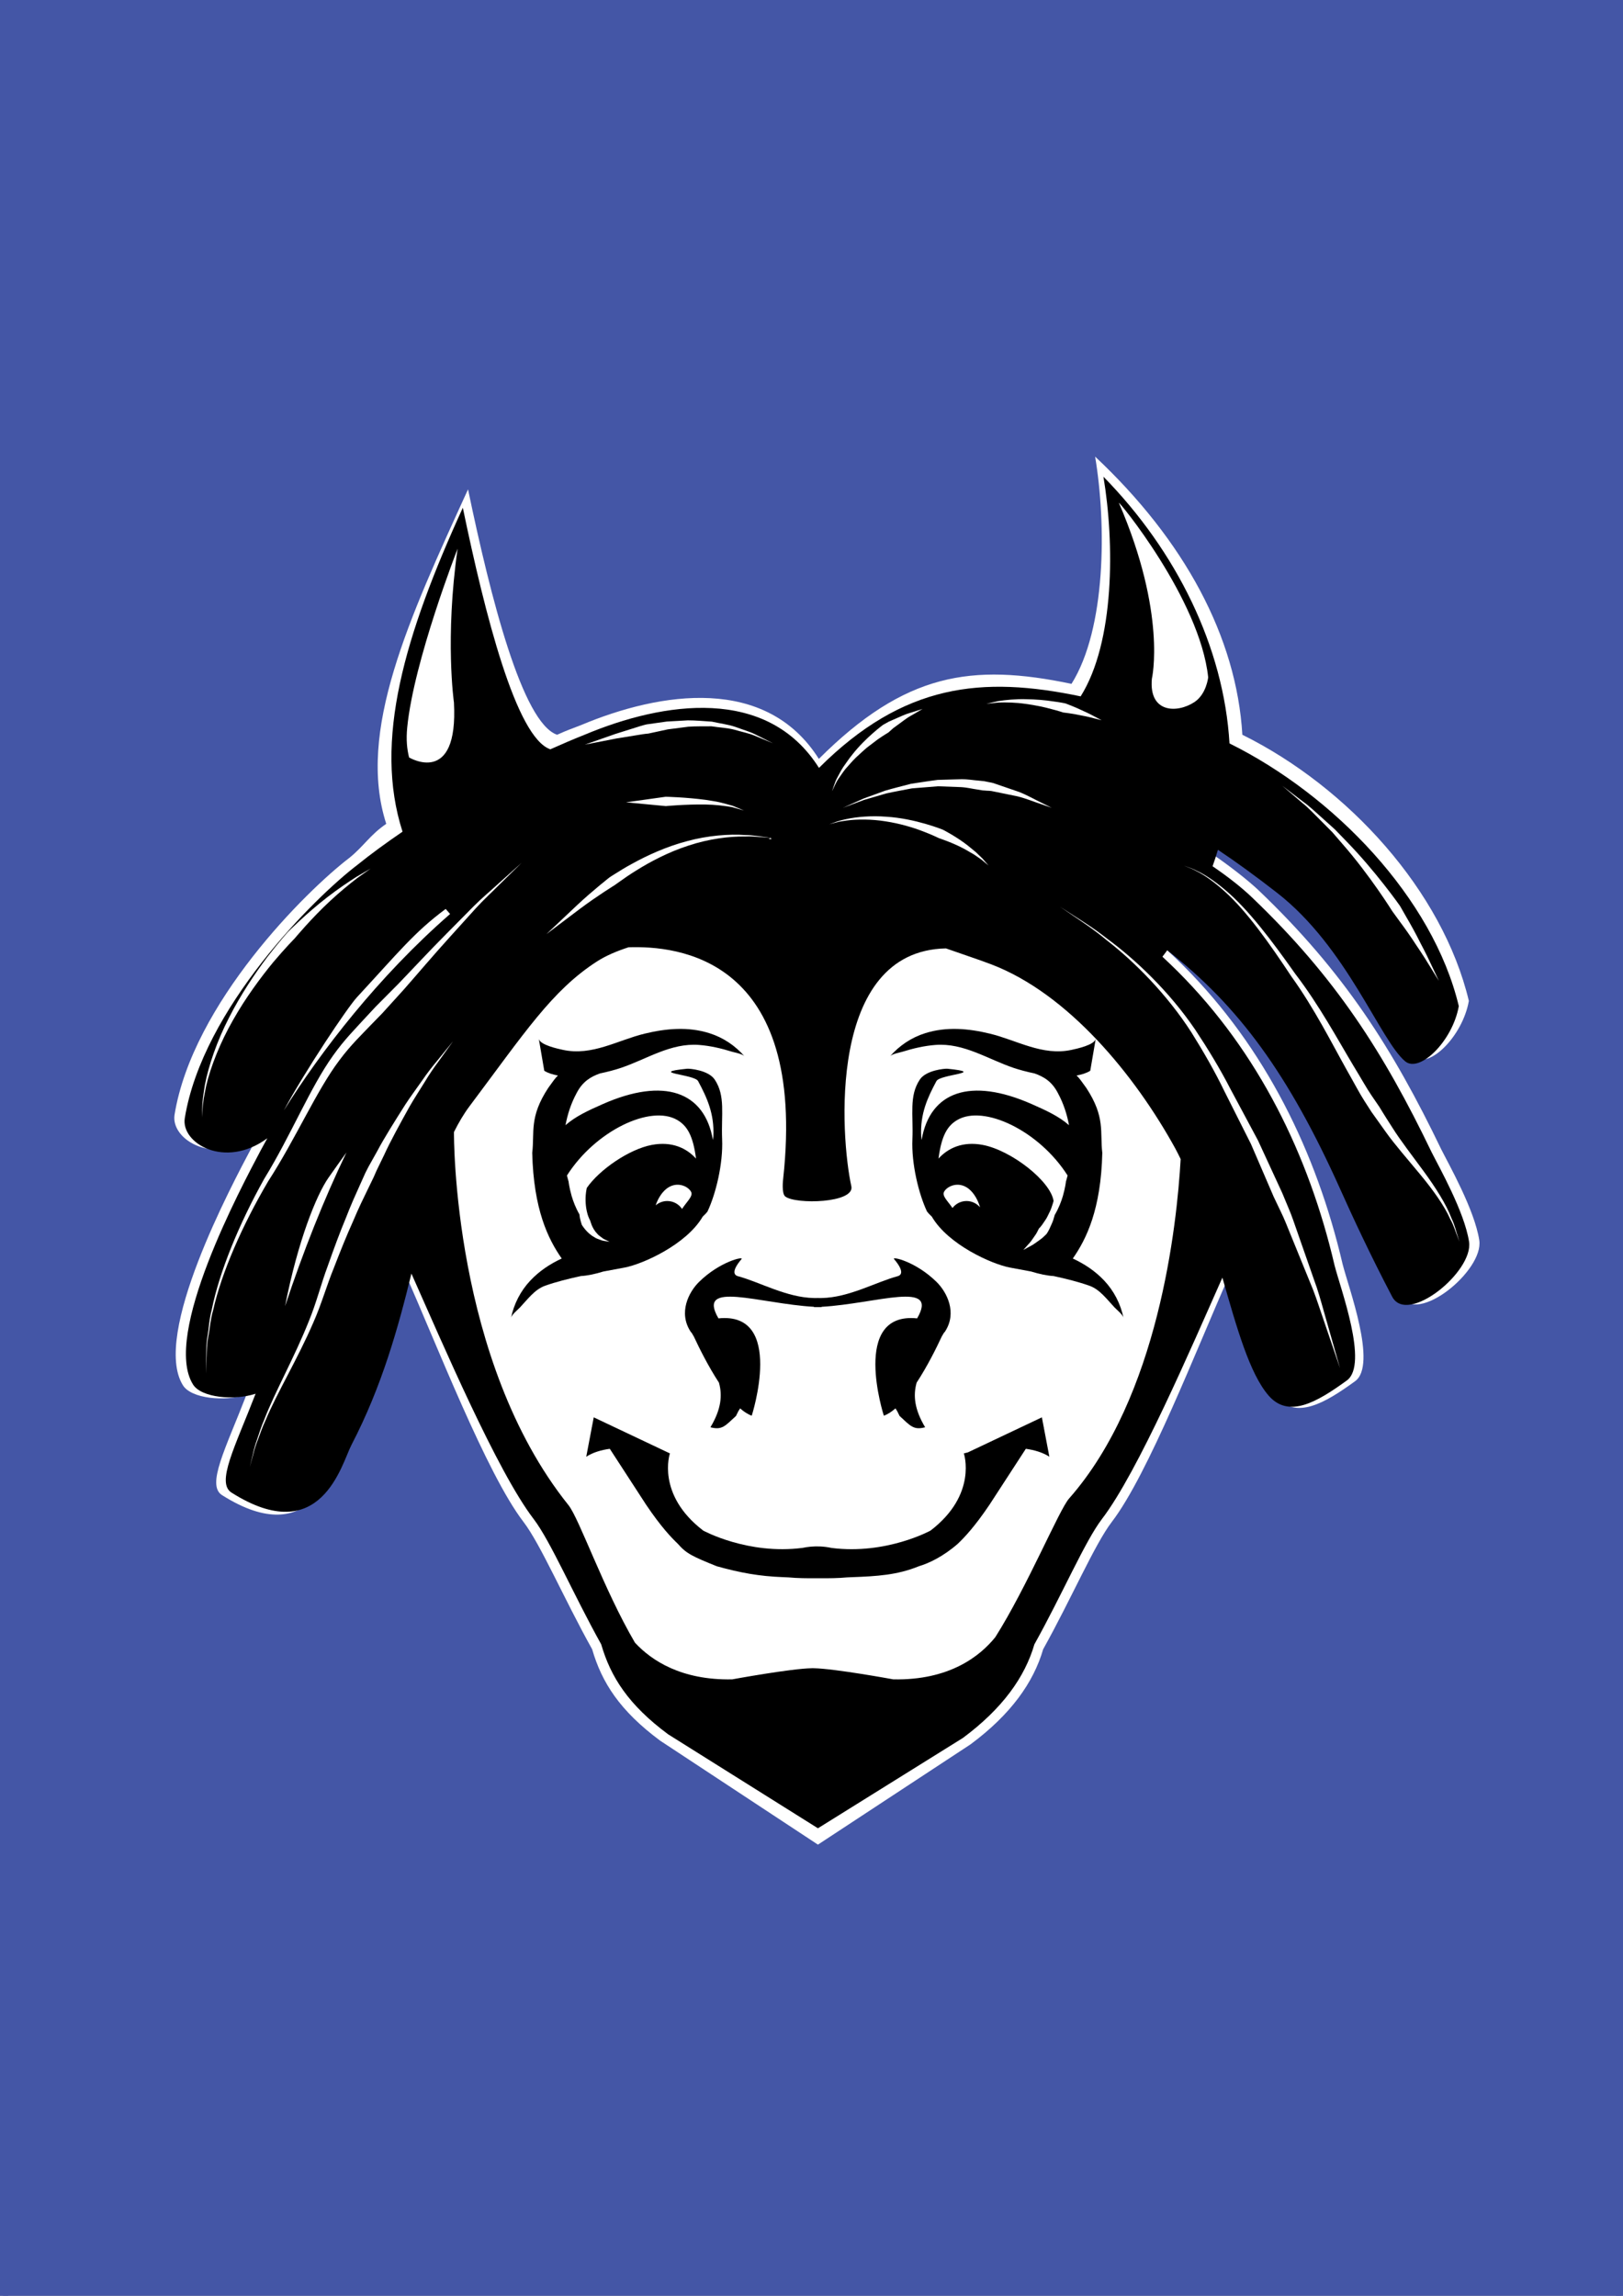 <?xml version="1.0" encoding="utf-8"?>
<!-- Generator: Adobe Illustrator 16.0.0, SVG Export Plug-In . SVG Version: 6.00 Build 0)  -->
<!DOCTYPE svg PUBLIC "-//W3C//DTD SVG 1.1//EN" "http://www.w3.org/Graphics/SVG/1.1/DTD/svg11.dtd">
<svg version="1.1" xmlns="http://www.w3.org/2000/svg" xmlns:xlink="http://www.w3.org/1999/xlink" x="0px" y="0px"
	 width="595.28px" height="841.89px" viewBox="0 0 595.28 841.89" enable-background="new 0 0 595.28 841.89" xml:space="preserve">
<rect x="0" y="0" width="595.28" height="841.89" fill="#808080" stroke="none"/>
<g id="black_x2F_white">
	<rect x="1.06" fill="#4456A6" stroke="#4456A6" stroke-width="4" stroke-miterlimit="10" width="593.614" height="843.89"/>
	<path fill="#FFFFFF" d="M542.564,454.823c-1.708-11.17-11.256-27.967-13.986-33.424c-17.739-36.836-35.656-65.015-66.849-94.819
		c-3.89-3.715-10.893-9.159-16.729-13.135c0.722-2.032,3.393-2.583,3.987-4.636c6.875,4.57,14.142,9.874,22.031,16.011
		c26.111,20.303,38.394,55.002,47.755,62.794c5.348,4.448,17.65-7.485,19.969-20.569c-9.616-40.307-44.238-78.363-83.075-97.6
		c-2.136-35.938-21.333-71.334-54-102c4.157,24.831,4.048,63.093-8.667,83.333c-36.677-7.684-61.114-3.95-92.666,27.513
		c-19.29-30.548-57.888-24.705-87.266-12.374c-4.194,1.657-4.396,1.585-8.735,3.528c-12.729-4.354-24.389-50.192-32.667-90
		c-21.659,47.435-40.894,88.857-30,122.666c-5.971,4.074-8.216,8.191-13.481,12.438c-15.815,12.067-57.505,53.32-64.16,94.229
		c-1.513,9.302,14.994,19.157,30.758,7.483c-0.861,1.536-1.678,3.026-2.432,4.453c-7.268,13.752-36.835,68.897-25.239,87.314
		c3.081,4.89,15.327,6.042,23.3,3.41c-7.674,19.844-14.798,33.153-8.975,36.839c33.425,21.145,41.005-10.679,44.68-17.738
		c11.411-21.923,17.464-43.88,22.356-63.851c11.583,26.005,29.899,73.599,43.521,91.397c6.313,8.246,14.776,28.034,25.196,46.725
		c3.523,12.154,10.15,22.55,24.937,33.509L300,676.445l55.953-36.762c14.784-10.959,23.123-22.718,26.647-34.872
		c10.42-18.69,18.881-38.479,25.196-46.725c13.366-17.462,31.171-63.603,42.854-89.894c5.371,18.69,10.14,35.762,17.219,43.93
		c7.437,8.581,17.904,2.558,29.16-5.629c8.237-5.991-2.463-34.408-4.604-42.974c-9.55-40.929-28.306-79.299-58.323-109.313
		c-1.892-1.89-3.83-3.746-5.796-5.575c0.624-0.791,1.199-1.597,1.799-2.396c26.592,20.732,45.273,46.255,64.366,88.805
		c4.771,10.635,11.184,24.485,19.441,40.246C519.541,486.031,544.266,465.992,542.564,454.823z M282.298,304.35
		c0.119,0.149,0.23,0.323,0.348,0.466c-0.353-0.002-0.705-0.008-1.057-0.006L282.298,304.35z M101.389,478.813
		c4.86-24.642,11.739-41.479,16.201-47.866c2.271-3.249,4.481-6.334,6.681-9.39C115.722,439.303,108.153,458.516,101.389,478.813z
		 M100.935,405.908c7.95-14.794,23.729-38.37,27.229-42.151c15.762-17.041,21.449-24.303,33.077-32.919
		c0.523,0.633,1.097,1.255,1.644,1.882C136.16,356,114.559,384.11,100.935,405.908z"/>
	<path d="M538.816,455.359c-1.681-10.995-11.079-27.528-13.767-32.901c-17.461-36.258-35.098-63.995-65.802-93.333
		c-3.828-3.657-8.758-7.55-14.502-11.463c0.709-2.001,1.374-4.009,1.96-6.029c6.767,4.499,13.919,9.72,21.686,15.759
		c25.703,19.986,37.793,54.142,47.007,61.812c5.265,4.379,17.374-7.368,19.656-20.247c-9.466-39.676-45.87-77.402-84.1-96.338
		c-2.102-35.375-19.463-70.481-46.24-97.811c4.092,24.441,4.159,60.632-8.356,80.555c-36.102-7.563-64.92-4.741-95.978,26.23
		c-18.989-30.07-56.982-24.318-85.899-12.181c-4.127,1.631-8.36,3.452-12.631,5.364c-12.531-4.287-23.95-49.396-32.098-88.579
		c-21.32,46.692-32.837,85.508-22.115,118.786c-5.877,4.012-11.527,8.119-16.709,12.299c-15.568,11.88-56.604,52.486-63.155,92.754
		c-1.489,9.154,14.759,18.856,30.276,7.366c-0.848,1.511-1.652,2.979-2.394,4.383c-7.154,13.536-36.258,67.818-24.843,85.947
		c3.032,4.813,15.086,5.947,22.935,3.356c-7.554,19.533-14.566,32.635-8.834,36.263c32.901,20.813,40.362-10.513,43.98-17.461
		c11.232-21.579,17.191-43.192,22.006-62.851c11.402,25.597,31.4,72.446,44.808,89.966c6.214,8.116,14.545,27.596,24.802,45.992
		c3.468,11.964,9.991,22.197,24.546,32.985L300,670.445l53.16-33.12c14.553-10.788,22.76-22.363,26.229-34.327
		c10.257-18.396,18.586-37.876,24.802-45.992c13.156-17.188,32.651-62.606,44.151-88.486c5.287,18.398,9.981,35.202,16.949,43.242
		c7.321,8.446,17.625,2.518,28.704-5.54c8.108-5.897-2.424-33.87-4.532-42.302c-9.399-40.287-27.862-78.057-57.409-107.6
		c-1.861-1.86-3.77-3.688-5.705-5.488c0.614-0.778,1.181-1.571,1.771-2.358c26.175,20.407,44.564,45.53,63.358,87.412
		c4.697,10.47,11.008,24.103,19.137,39.617C516.154,486.078,540.492,466.354,538.816,455.359z M282.627,307.242
		c0.116,0.147,0.226,0.318,0.342,0.458c-0.346-0.002-0.694-0.008-1.041-0.006L282.627,307.242z M104.551,478.975
		c4.784-24.257,11.555-40.83,15.948-47.117c2.235-3.198,4.41-6.234,6.576-9.242C118.659,440.082,111.209,458.994,104.551,478.975z
		 M104.104,407.211c7.825-14.563,23.358-37.77,26.802-41.491c15.515-16.774,21.113-23.923,32.559-32.403
		c0.515,0.622,1.08,1.233,1.619,1.852C138.777,358.083,117.514,385.753,104.104,407.211z M431.047,421.115
		c0.693,1.269,1.338,2.606,1.991,3.934c-1.377,24.264-8.101,87.244-40.933,124.482c-3.651,4.139-15.359,32.363-27.053,50.839
		c-5.622,6.968-16.838,15.879-37.411,15.466c0,0-21.524-3.958-29.181-4.08c-0.122-0.004-0.228-0.012-0.362-0.012
		c-0.138,0-0.244,0.008-0.366,0.012c-7.656,0.122-29.179,4.08-29.179,4.08c-18.617,0.373-29.572-6.889-35.659-13.439
		c-11.508-19.625-20.419-45.491-24.396-50.451c-42.5-53-42-135.599-42.001-136.816c1.7-3.399,3.557-6.592,5.705-9.456
		c20.313-27.084,30.235-42.416,46.665-53.047c3.395-2.197,7.444-3.887,11.661-5.252c17.606-0.58,65.601,3.418,56.721,84.876
		c-0.019,0.174-0.671,5.363,0.75,6.5c3.75,3,25.626,2.479,24.25-3.75c-3.931-17.777-9.044-86.359,34.701-87.211
		c6.551,2.315,12.456,4.245,16.615,5.845C391.768,364.376,416.274,394.257,431.047,421.115z"/>
	<path d="M343.493,470.085c-7.648-7.515-16.461-9.411-15.58-8.381c3.683,4.336,2.841,5.89,1.307,6.297
		c-7.869,2.102-17.886,7.855-27.887,7.995v-0.002c-0.181,0.004-0.362,0.008-0.543,0.012c-0.188-0.004-0.386-0.008-0.582-0.012
		v-0.008c-0.087,0.002-0.173,0.004-0.26,0.006c-0.087-0.002-0.173-0.004-0.252-0.006v0.008c-0.196,0.004-0.394,0.008-0.59,0.012
		c-0.181-0.004-0.354-0.008-0.543-0.012v0.002c-10.001-0.14-20.014-5.894-27.884-7.995c-1.533-0.407-2.373-1.961,1.31-6.297
		c0.877-1.03-7.936,0.866-15.586,8.381c-3.805,3.733-7.652,11.271-3.118,18.208c0.128,0.194,0.276,0.336,0.419,0.493
		c0.222,0.415,0.535,0.907,0.796,1.355c1.908,4.107,5.245,10.851,9.19,16.878c1.336,4.716,0.805,9.832-3.116,16.375
		c4.249,1.102,5.317-0.413,9.372-4.15l0.855-1.731c0.23-0.342,0.437-0.692,0.655-1.043c1.426,1.239,2.858,2.184,4.265,2.676
		c0,0,12.352-38.216-12.204-35.685c-8.25-14.149,15.023-5.366,35.045-4.243v0.116c0.181,0,0.362,0,0.543-0.002
		c0.196,0.004,0.394,0.002,0.59,0.002v0.002c0.087-0.002,0.165,0,0.252-0.002c0.087,0.002,0.173,0,0.26,0.002v-0.002
		c0.196,0,0.386,0.002,0.582-0.002c0.181,0.002,0.362,0.002,0.543,0.002v-0.116c20.025-1.123,43.301-9.906,35.047,4.243
		c-24.558-2.531-12.204,35.685-12.204,35.685c1.408-0.492,2.841-1.437,4.265-2.676c0.221,0.351,0.425,0.701,0.653,1.043l0.857,1.731
		c4.053,3.737,5.123,5.252,9.372,4.15c-3.919-6.543-4.454-11.659-3.116-16.375c3.95-6.027,7.286-12.771,9.19-16.878
		c0.26-0.448,0.574-0.94,0.795-1.355c0.149-0.157,0.291-0.299,0.425-0.493C351.149,481.356,347.302,473.818,343.493,470.085z"/>
	<g>
		<path fill="#FFFFFF" d="M166.158,381.842c0,0-2.115,2.94-5.286,7.354c-1.623,2.176-3.429,4.772-5.166,7.689
			c-1.771,2.894-3.777,5.897-5.563,9.035c-3.503,6.324-6.987,12.633-9.228,17.566c-1.178,2.434-2.162,4.46-2.848,5.878
			c-0.632,1.446-0.994,2.272-0.994,2.272s-0.785,1.623-2.16,4.459c-1.385,2.835-3.38,6.877-5.473,11.872
			c-2.237,4.934-4.598,10.786-7.031,17.097c-2.583,6.287-4.509,13.239-7.505,19.957c-5.783,13.398-13.333,25.787-17.503,35.819
			c-1.172,2.455-1.942,4.812-2.723,6.874c-0.822,2.045-1.379,3.891-1.749,5.433c-0.83,3.062-1.304,4.808-1.304,4.808
			s0.421-1.763,1.161-4.843c0.325-1.554,0.826-3.411,1.589-5.488c0.722-2.089,1.43-4.497,2.53-6.987
			c3.887-10.18,11.105-22.876,16.414-36.265c2.725-6.605,4.489-13.73,6.881-20.087c2.264-6.435,4.471-12.408,6.576-17.44
			c1.961-5.093,3.85-9.23,5.164-12.134c1.304-2.907,2.05-4.567,2.05-4.567s0.413-0.811,1.135-2.231
			c0.779-1.391,1.892-3.377,3.226-5.762c2.547-4.833,6.442-10.994,10.333-17.132c1.983-3.047,4.18-5.952,6.125-8.746
			c1.912-2.816,3.877-5.313,5.632-7.398C163.873,384.655,166.158,381.842,166.158,381.842z"/>
	</g>
	<g>
		<path fill="#FFFFFF" d="M191.338,316.375c0,0-3.356,3.297-8.388,8.244c-2.475,2.512-5.53,5.263-8.492,8.525
			c-2.953,3.268-6.104,6.754-9.255,10.239c-6.313,6.946-12.403,14.172-17.075,19.471c-4.741,5.228-7.902,8.713-7.902,8.713
			s-1.641,1.684-4.513,4.633c-2.848,3.021-7.058,6.985-11.199,12.563c-8.375,11.055-15.934,28.616-26.147,44.42
			c-9.507,16.158-17.101,33.491-20.187,47.257c-1.005,3.386-1.178,6.628-1.727,9.435c-0.567,2.813-0.622,5.317-0.683,7.375
			c-0.164,4.111-0.258,6.462-0.258,6.462s0.04-2.351,0.11-6.466c0.014-2.06,0.012-4.56,0.515-7.396
			c0.484-2.823,0.59-6.11,1.521-9.525c2.782-13.897,10.029-31.523,19.221-47.988c9.865-16.042,16.858-33.528,25.298-45.274
			c4.152-5.866,8.451-10.107,11.169-13.129c2.803-3.014,4.406-4.734,4.406-4.734s3.314-3.337,8.286-8.341
			c4.896-5.071,11.256-11.957,17.913-18.641c3.313-3.347,6.627-6.694,9.733-9.832c3.112-3.13,6.311-5.756,8.899-8.154
			C187.836,319.517,191.338,316.375,191.338,316.375z"/>
	</g>
	<g>
		<path fill="#FFFFFF" d="M135.915,318.529c0,0-1.938,1.375-4.841,3.438c-2.825,2.168-6.5,5.157-9.956,8.386
			c-6.948,6.435-12.963,13.695-12.963,13.695c0.002,0-3.313,3.34-7.88,8.738c-4.489,5.445-10.155,13.026-14.789,21.259
			c-4.696,8.189-8.195,17.05-9.82,23.964c-0.718,3.464-1.285,6.386-1.337,8.475c-0.175,2.071-0.273,3.256-0.273,3.256
			s0.045-1.188,0.125-3.266c-0.039-2.089,0.392-5.024,0.96-8.573c1.322-7.038,4.452-16.152,8.836-24.664
			c4.316-8.551,9.718-16.504,14.038-22.252c4.393-5.697,7.623-9.258,7.623-9.258c-0.002,0,6.789-6.834,14.372-12.681
			c3.779-2.938,7.745-5.61,10.762-7.521C133.857,319.727,135.915,318.529,135.915,318.529z"/>
	</g>
	<g>
		<path fill="#FFFFFF" d="M491.479,501.697c0,0-1.361-4-3.403-9.997c-1.019-2.996-2.211-6.492-3.486-10.237
			c-1.271-3.744-2.572-7.753-4.261-11.626c-3.183-7.806-6.361-15.609-8.746-21.464c-1.188-2.925-2.438-5.244-3.19-6.923
			c-0.791-1.66-1.243-2.608-1.243-2.608s-3.324-7.721-8.317-19.304c-2.848-5.659-6.169-12.259-9.729-19.331
			c-3.446-7.154-7.601-14.396-12.066-21.538c-9.084-14.166-21.158-26.175-31.14-33.9c-4.863-4.05-9.301-6.93-12.354-9.008
			c-3.054-2.083-4.796-3.271-4.796-3.271s1.773,1.145,4.878,3.147c3.108,2.002,7.605,4.762,12.594,8.702
			c10.21,7.499,22.686,19.276,32.242,33.381c4.674,7.052,9.111,14.378,12.719,21.404c3.738,6.979,7.228,13.493,10.218,19.078
			c5.331,11.551,8.884,19.25,8.884,19.25s0.409,0.981,1.121,2.697c0.673,1.729,1.813,4.131,2.856,7.133
			c2.097,5.994,4.891,13.986,7.684,21.979c1.491,3.958,2.597,8.047,3.679,11.863c1.086,3.811,2.097,7.369,2.967,10.418
			C490.321,497.637,491.479,501.697,491.479,501.697z"/>
	</g>
	<g>
		<path fill="#FFFFFF" d="M535.291,455.366c0,0-0.315-0.848-0.87-2.329c-0.613-1.455-1.184-3.657-2.521-6.018
			c-2.188-4.959-6.429-10.812-11.012-16.349c-4.568-5.515-9.435-11.089-12.559-15.488c-3.167-4.434-5.276-7.388-5.276-7.388
			s-0.983-1.537-2.711-4.224c-1.738-2.682-3.815-6.708-6.515-11.436c-5.272-9.407-11.783-22.42-20.207-34.097
			c-7.959-12.043-16.331-23.877-24.412-31.118c-3.997-3.618-7.73-6.227-10.583-7.569c-1.361-0.813-2.585-1.124-3.353-1.485
			c-0.782-0.315-1.203-0.484-1.203-0.484s0.425,0.155,1.219,0.449c0.775,0.338,2.007,0.611,3.396,1.387
			c2.916,1.269,6.739,3.774,10.879,7.304c8.356,7.046,17.157,18.743,25.467,30.54c8.855,11.561,15.713,24.318,21.308,33.643
			c2.813,4.606,5.005,8.559,6.787,11.132c1.771,2.583,2.781,4.061,2.781,4.061s1.821,3.033,4.784,7.618
			c2.899,4.633,7.243,10.22,11.555,16.107c4.281,5.847,8.239,12.049,10.144,17.175c1.199,2.451,1.648,4.706,2.171,6.195
			C535.027,454.503,535.291,455.366,535.291,455.366z"/>
	</g>
	<g>
		<path fill="#FFFFFF" d="M527.737,359.684c0,0-1.012-1.643-2.53-4.107c-1.491-2.479-3.541-5.74-5.713-8.917
			c-2.089-3.232-4.308-6.367-6.039-8.671c-1.691-2.323-2.816-3.874-2.816-3.874c-0.004,0-8.101-13.038-18.224-24.599
			c-1.256-1.452-2.511-2.905-3.746-4.336c-1.329-1.338-2.636-2.655-3.902-3.929c-2.558-2.525-4.84-5.018-7.117-6.812
			c-4.391-3.76-7.322-6.266-7.322-6.266s3.065,2.339,7.66,5.849c2.369,1.664,4.792,4.028,7.515,6.431
			c1.35,1.218,2.746,2.475,4.163,3.753c1.325,1.369,2.667,2.762,4.013,4.152c10.854,11.081,19.801,23.846,19.801,23.846
			s0.965,1.687,2.408,4.218c1.479,2.509,3.356,5.899,5.083,9.368c1.817,3.417,3.498,6.896,4.71,9.53
			C526.915,357.938,527.737,359.684,527.737,359.684z"/>
	</g>
	<g>
		<path fill="#FFFFFF" d="M404.046,264.121c0,0-0.881-0.224-2.203-0.563c-1.317-0.34-3.061-0.799-4.843-1.113
			c-3.521-0.783-7.078-1.177-7.078-1.177s-1.68-0.59-4.269-1.233c-2.569-0.733-6.063-1.459-9.6-1.932
			c-3.553-0.512-7.094-0.566-9.809-0.476c-2.698,0.27-4.501,0.45-4.501,0.45s1.767-0.392,4.415-0.979
			c2.667-0.413,6.365-0.797,10.013-0.702c3.658,0.049,7.333,0.367,10.052,0.805c2.738,0.346,4.536,0.747,4.536,0.745
			c0,0,3.479,1.259,6.779,2.874c1.676,0.729,3.293,1.598,4.497,2.24C403.243,263.696,404.046,264.121,404.046,264.121z"/>
	</g>
	<g>
		<path fill="#FFFFFF" d="M338.387,259.973c0,0-0.838,0.488-2.094,1.218c-1.227,0.779-2.958,1.579-4.48,2.758
			c-1.53,1.125-3.062,2.248-4.21,3.093c-1.059,0.948-1.767,1.581-1.767,1.581c0-0.002-1.633,0.938-3.95,2.554
			c-1.129,0.857-2.443,1.856-3.852,2.929c-1.365,1.129-2.715,2.455-4.131,3.726c-1.369,1.314-2.546,2.802-3.766,4.115
			c-1.117,1.376-1.979,2.782-2.828,3.948c-0.771,1.212-1.188,2.363-1.586,3.101c-0.365,0.759-0.574,1.194-0.574,1.194
			s0.157-0.455,0.437-1.249c0.314-0.779,0.603-1.962,1.235-3.258c0.708-1.257,1.448-2.829,2.439-4.369
			c1.074-1.464,2.125-3.132,3.372-4.631c4.847-6.183,11.26-10.878,11.256-10.88c0,0,0.861-0.479,2.156-1.194
			c1.354-0.592,3.159-1.381,4.961-2.172c1.771-0.824,3.718-1.251,5.079-1.739C337.466,260.262,338.387,259.973,338.387,259.973z"/>
	</g>
	<g>
		<path fill="#FFFFFF" d="M362.559,317.382c0,0-1.011-0.84-2.525-2.101c-0.807-0.559-1.747-1.21-2.754-1.908
			c-1.055-0.609-2.18-1.263-3.309-1.914c-4.576-2.494-9.51-4.053-9.51-4.055c0,0-2.298-1.156-5.917-2.535
			c-3.604-1.414-8.597-2.892-13.73-3.671c-5.131-0.824-10.387-0.83-14.263-0.301c-0.972,0.146-1.86,0.279-2.647,0.397
			c-0.775,0.202-1.451,0.378-2.011,0.521c-1.113,0.291-1.75,0.458-1.75,0.458s0.621-0.219,1.707-0.598
			c1.074-0.434,2.64-0.905,4.6-1.307c3.887-0.855,9.229-1.288,14.557-0.873c10.725,0.637,20.816,4.764,20.816,4.764
			c0,0.002,4.835,2.455,9.076,5.758c1.035,0.849,2.065,1.696,3.038,2.491c0.896,0.867,1.734,1.678,2.454,2.372
			C361.693,316.381,362.559,317.382,362.559,317.382z"/>
	</g>
	<g>
		<path fill="#FFFFFF" d="M385.724,296.231c0,0-1.565-0.547-3.914-1.365c-2.364-0.754-5.406-2.04-8.585-2.831
			c-3.198-0.653-6.401-1.308-8.801-1.8c-1.177-0.313-2.227-0.217-2.927-0.314c-0.709-0.048-1.114-0.075-1.114-0.075
			s-0.798-0.134-2.195-0.366c-1.4-0.173-3.387-0.712-5.811-0.838c-2.439-0.09-5.284-0.192-8.333-0.305
			c-3.053,0.244-6.311,0.506-9.564,0.766c-3.21,0.631-6.452,1.191-9.458,1.868c-2.963,0.866-5.729,1.673-8.097,2.363
			c-4.65,1.738-7.747,2.897-7.747,2.897s3.018-1.357,7.543-3.392c2.341-0.852,5.075-1.847,8.002-2.911
			c2.99-0.882,6.228-1.66,9.462-2.515c3.301-0.478,6.609-1.026,9.729-1.416c3.151-0.089,6.095-0.173,8.612-0.244
			c2.525-0.027,4.611,0.386,6.086,0.475c1.472,0.149,2.31,0.233,2.31,0.233s0.413,0.083,1.142,0.229
			c0.712,0.195,1.778,0.238,2.962,0.718c2.385,0.818,5.56,1.91,8.738,3.002c3.108,1.218,6.016,2.916,8.262,3.968
			C384.245,295.489,385.724,296.231,385.724,296.231z"/>
	</g>
	<g>
		<path fill="#FFFFFF" d="M200.402,342.562c0,0,5.66-5.341,11.319-10.684c5.689-5.333,11.899-10.176,11.897-10.178
			c0,0,0.813-0.551,2.284-1.448c1.458-0.914,3.535-2.225,6.141-3.617c5.158-2.851,12.352-6.194,19.969-8.18
			c7.593-2.075,15.485-2.671,21.33-2.232c2.935,0.02,5.317,0.505,7.005,0.714c1.682,0.238,2.644,0.374,2.644,0.374
			s-0.968-0.083-2.659-0.227c-1.694-0.116-4.116-0.47-7.017-0.328c-5.781-0.114-13.534,0.908-20.82,3.344
			c-7.324,2.347-14.126,5.982-18.989,9.029c-2.457,1.491-4.413,2.882-5.784,3.852c-1.381,0.95-2.144,1.532-2.146,1.53
			c0.002,0.004-6.549,4.035-12.765,8.691C206.607,337.882,200.402,342.562,200.402,342.562z"/>
	</g>
	<g>
		<path fill="#FFFFFF" d="M229.611,294.217l14.533-2.038c0.002-0.002,7.353,0.163,14.665,1.135c1.826,0.329,3.643,0.521,5.337,0.94
			c1.688,0.455,3.26,0.824,4.566,1.229c2.524,1.053,4.208,1.755,4.208,1.755s-1.754-0.5-4.389-1.251
			c-2.693-0.48-6.226-0.919-9.859-0.966c-7.225-0.106-14.458,0.58-14.458,0.582L229.611,294.217z"/>
	</g>
	<g>
		<path fill="#FFFFFF" d="M214.503,273.066c0,0,5.61-1.964,11.223-3.929c2.847-0.896,5.693-1.788,7.827-2.461
			c2.128-0.708,3.6-1.033,3.598-1.033c0,0,2.97-0.419,7.426-1.048c2.254-0.126,4.885-0.273,7.704-0.431
			c2.819-0.01,5.842,0.281,8.829,0.472c2.941,0.673,5.939,1.009,8.602,1.924c2.634,0.991,5.174,1.688,7.161,2.678
			c3.974,1.994,6.624,3.324,6.624,3.324s-2.738-1.135-6.844-2.837c-2.058-0.846-4.605-1.338-7.226-2.12
			c-2.646-0.7-5.618-0.814-8.482-1.264c-2.925,0.032-5.838-0.045-8.557,0.162c-2.71,0.35-5.242,0.677-7.412,0.956
			c-4.292,0.926-7.156,1.544-7.156,1.544s-1.464,0.106-3.642,0.496c-2.189,0.354-5.106,0.826-8.024,1.298
			C220.328,271.931,214.503,273.066,214.503,273.066z"/>
	</g>
	<path fill="#FFFFFF" d="M410.4,184.434c-0.634-1.461,29.712,35.252,32.733,63.956c0,0-0.634,6.153-5.036,9.065
		c-6.248,4.133-16.796,4.141-15.611-8.562C422.486,248.894,428.025,225.225,410.4,184.434z"/>
	<path fill="#FFFFFF" d="M167.836,201.22c0,0-16.069,41.119-18.469,65.465c-0.46,4.672-0.081,8.054,0.677,11.081
		c0,0,18.129,10.912,16.451-20.144C166.495,257.622,163.135,234.12,167.836,201.22z"/>
	<path d="M382.844,523.474l0.095-0.114l-0.11,0.035l-0.692-3.64l-27.154,12.854l-1.468,0.37c0,0,5.119,15.037-12.224,28.304
		c0,0-16.226,8.903-36.251,6.369c-2.88-0.621-5.496-0.669-7.617-0.476l0.004-0.012c-0.047,0.008-0.09,0.012-0.138,0.02
		c-1.161,0.11-2.136,0.268-2.927,0.44c-20.104,2.612-36.434-6.342-36.434-6.342c-17.342-13.267-12.222-28.304-12.222-28.304
		l-27.936-13.224l-0.692,3.64l-0.11-0.035l0.094,0.114l-2.043,10.721c2.439-1.578,5.458-2.459,8.638-2.907L237,551.828
		c5.484,8.124,9.179,11.964,11.614,14.297c3.137,3.625,5.387,4.625,14.25,8.223c8.637,2.402,15.564,3.683,24.444,4.013
		c0.468,0.021,1.133,0.048,1.889,0.079c2.927,0.295,6.869,0.358,10.756,0.311c3.887,0.048,7.833-0.016,10.761-0.311
		c0.755-0.031,1.416-0.059,1.888-0.079c8.876-0.33,16.493-0.751,24.44-4.013c3.709-1.098,8.959-3.598,14.25-8.223
		c2.432-2.333,6.13-6.173,11.614-14.297l13.345-20.541c3.18,0.448,6.193,1.329,8.632,2.907L382.844,523.474z"/>
	<path d="M404.982,469.585c-3.316-3.521-7.243-6.094-11.5-8.075c4.989-7.129,10.332-18.029,10.815-38.743
		c-0.909-7.689,1.188-13.058-5.862-23.803c-1.601-2.186-2.463-3.529-3.564-4.563c1.873-0.343,3.616-0.858,5.009-1.739
		c0,0,1.99-11.644,1.998-11.667c-0.534,2.215-6.92,3.586-8.836,4.001c-10.709,2.331-20.033-3.539-29.987-5.948
		c-7.869-1.902-15.906-2.629-23.735-0.162c-5.032,1.586-9.423,4.522-12.901,8.498c0.826-0.947,3.612-1.395,4.714-1.738
		c3.879-1.212,7.908-2.143,11.964-2.455c10.383-0.811,19.251,5.248,28.717,8.429c2.054,0.69,4.736,1.417,7.641,2.021
		c3.328,1.19,6.35,2.89,8.588,7.257c2.054,3.787,3.333,7.843,4.049,11.721c-3.683-3.25-8.396-5.41-13.684-7.741
		c-22.395-9.889-37.337-4.645-40.382,13.182c-0.031-0.444-0.134-0.893-0.157-1.333c-0.429-8.335,2.404-14.325,5.595-20.277
		c1.313-2.53,18.837-3.031,4.028-4.532c-0.881-0.089-7.884,0.499-10.158,4.028c-3.962,6.002-2.313,12.737-2.684,21.823
		c-0.396,9.049,2.346,20.144,5.367,26.521c0.409,0.543,1.038,1.183,1.754,1.857c6,10.288,22.032,17.433,28.643,18.678
		c2.549,0.48,5.161,0.958,7.794,1.454c3.021,0.931,5.818,1.528,8.219,1.66c4.654,1.007,9.167,2.139,13.156,3.557
		c3.836,1.363,6.448,5.036,9.237,7.986c0.795,0.84,3.006,2.591,3.266,3.82C410.994,478.132,408.598,473.425,404.982,469.585z
		 M354.501,440.426c-2.104,0-3.957,1.009-5.153,2.551c-1.813-2.651-3.931-4.432-3.065-5.979c1.142-2.034,5.226-3.94,8.899-1.146
		c2.105,1.605,3.585,4.399,4.273,6.882C358.255,441.332,356.492,440.426,354.501,440.426z M390.965,433.271
		c0,0-0.186,1.998-1.117,5.297c-0.579,1.966-1.516,4.476-3.002,6.983c-0.095,0.331-0.186,0.669-0.287,0.99
		c-0.296,1.188-0.775,2.225-1.196,3.118c-0.752,1.845-1.566,2.901-1.566,2.901s-0.479,0.458-1.203,1.145
		c-0.713,0.683-1.85,1.385-2.872,2.152c-1.016,0.787-2.224,1.29-3.025,1.778c-0.827,0.45-1.378,0.751-1.378,0.751
		s0.422-0.47,1.047-1.174c0.594-0.732,1.515-1.557,2.18-2.603c0.677-1.029,1.437-1.956,1.833-2.765
		c0.397-0.792,0.665-1.321,0.665-1.321s0.878-0.789,1.798-2.282c0.508-0.718,1.105-1.562,1.551-2.585
		c0.515-0.989,1.05-2.067,1.404-3.229c0.264-0.666,0.429-1.339,0.63-2.012c-1.074-7.309-15.549-18.588-25.975-20.564
		c-7.404-1.403-12.763,1.191-16.229,5.012c1.102-8.435,3.246-12.016,6.874-14.149c9.741-5.729,30.034,3.916,40.476,20.358
		C391.225,432.475,390.965,433.271,390.965,433.271z"/>
	<path d="M220.054,393.639c2.904-0.604,5.591-1.33,7.645-2.021c9.462-3.181,18.332-9.239,28.712-8.429
		c4.061,0.313,8.089,1.243,11.964,2.455c1.102,0.344,3.891,0.791,4.717,1.738c-3.478-3.976-7.869-6.912-12.905-8.498
		c-7.829-2.467-15.863-1.74-23.733,0.162c-9.954,2.409-19.278,8.279-29.987,5.948c-1.916-0.415-8.302-1.786-8.836-4.001
		c0.008,0.023,1.997,11.667,1.997,11.667c1.395,0.881,3.138,1.396,5.01,1.739c-1.102,1.034-1.961,2.378-3.564,4.563
		c-7.05,10.745-4.953,16.113-5.862,23.803c0.486,20.714,5.825,31.614,10.815,38.743c-4.255,1.981-8.183,4.554-11.5,8.075
		c-3.616,3.84-6.012,8.547-7.103,13.715c0.259-1.229,2.471-2.98,3.265-3.82c2.792-2.95,5.404-6.623,9.238-7.986
		c3.991-1.418,8.504-2.55,13.158-3.557c2.4-0.132,5.197-0.729,8.219-1.66c2.63-0.496,5.247-0.974,7.796-1.454
		c6.608-1.245,22.638-8.39,28.642-18.678c0.716-0.675,1.345-1.314,1.75-1.857c3.021-6.378,5.764-17.473,5.371-26.521
		c-0.374-9.086,1.274-15.821-2.684-21.823c-2.274-3.529-9.277-4.117-10.158-4.028c-14.811,1.501,2.711,2.002,4.029,4.532
		c3.187,5.952,6.02,11.942,5.591,20.277c-0.02,0.44-0.122,0.889-0.158,1.333c-3.045-17.826-17.983-23.07-40.38-13.182
		c-5.286,2.331-10.003,4.491-13.683,7.741c0.714-3.878,1.995-7.934,4.048-11.721C213.706,396.528,216.73,394.829,220.054,393.639z
		 M250.158,443.329c-1.174-1.751-3.169-2.903-5.439-2.903c-1.626,0-3.094,0.613-4.239,1.593c0.764-2.287,2.164-4.715,4.066-6.167
		c3.675-2.795,7.758-0.889,8.899,1.146C254.348,438.61,252.013,440.486,250.158,443.329z M248.413,410.716
		c3.631,2.134,5.772,5.715,6.874,14.149c-3.462-3.82-8.821-6.415-16.229-5.012c-8.323,1.577-19.231,9.092-23.842,15.778
		c-0.108,0.533-0.212,1.068-0.277,1.611c-0.362,2.771-0.092,5.537,0.419,7.451c0.456,1.951,1.225,2.996,1.146,3.029
		c-0.027,0.019,0.199,0.585,0.51,1.515c0.374,0.874,0.97,2.076,1.916,3.034c0.409,0.557,0.962,0.952,1.487,1.339
		c0.512,0.415,1.021,0.775,1.519,0.968c0.979,0.473,1.632,0.787,1.632,0.787s-0.724-0.114-1.812-0.283
		c-0.568-0.047-1.186-0.248-1.849-0.516c-0.675-0.237-1.415-0.495-2.046-0.958c-2.795-1.556-4.499-4.521-4.501-4.521
		c0.085-0.012-0.614-1.48-0.828-3.743c-1.412-2.439-2.309-4.867-2.87-6.777c-0.932-3.299-1.117-5.297-1.117-5.297
		s-0.262-0.797-0.604-2.197C218.38,414.632,238.671,404.987,248.413,410.716z"/>
</g>
<g id="black" display="none">
	<path display="inline" d="M343.493,468.64c-7.648-7.515-16.461-9.411-15.58-8.381c3.683,4.336,2.841,5.89,1.307,6.297
		c-7.869,2.102-17.886,7.855-27.887,7.995v-0.002c-0.181,0.004-0.362,0.008-0.543,0.012c-0.188-0.004-0.386-0.008-0.582-0.012
		v-0.008c-0.087,0.002-0.173,0.004-0.26,0.006c-0.087-0.002-0.173-0.004-0.252-0.006v0.008c-0.196,0.004-0.394,0.008-0.59,0.012
		c-0.181-0.004-0.354-0.008-0.543-0.012v0.002c-10.001-0.14-20.014-5.894-27.884-7.995c-1.533-0.407-2.373-1.961,1.31-6.297
		c0.877-1.03-7.936,0.866-15.586,8.381c-3.805,3.733-7.652,11.271-3.118,18.208c0.128,0.194,0.276,0.336,0.419,0.493
		c0.222,0.415,0.535,0.907,0.796,1.355c1.908,4.107,5.245,10.851,9.19,16.878c1.336,4.716,0.805,9.832-3.116,16.375
		c4.249,1.102,5.317-0.413,9.372-4.15l0.855-1.731c0.23-0.342,0.437-0.692,0.655-1.043c1.426,1.239,2.858,2.184,4.265,2.676
		c0,0,12.352-38.216-12.204-35.685c-8.25-14.149,15.023-5.366,35.045-4.243v0.116c0.181,0,0.362,0,0.543-0.002
		c0.196,0.004,0.394,0.002,0.59,0.002v0.002c0.087-0.002,0.165,0,0.252-0.002c0.087,0.002,0.173,0,0.26,0.002v-0.002
		c0.196,0,0.386,0.002,0.582-0.002c0.181,0.002,0.362,0.002,0.543,0.002v-0.116c20.025-1.123,43.301-9.906,35.047,4.243
		c-24.558-2.531-12.204,35.685-12.204,35.685c1.408-0.492,2.841-1.437,4.265-2.676c0.221,0.351,0.425,0.701,0.653,1.043l0.857,1.731
		c4.053,3.737,5.123,5.252,9.372,4.15c-3.919-6.543-4.454-11.659-3.116-16.375c3.95-6.027,7.286-12.771,9.19-16.878
		c0.26-0.448,0.574-0.94,0.795-1.355c0.149-0.157,0.291-0.299,0.425-0.493C351.149,479.911,347.302,472.373,343.493,468.64z"/>
	<path display="inline" d="M538.816,454.914c-1.681-10.994-11.079-27.528-13.767-32.9c-17.461-36.259-35.098-63.996-65.802-93.334
		c-3.828-3.657-8.758-7.55-14.502-11.463c0.709-2,1.374-4.009,1.96-6.029c6.767,4.499,13.919,9.72,21.686,15.759
		c25.703,19.986,37.793,54.142,47.007,61.812c5.265,4.379,17.374-7.369,19.656-20.248c-9.466-39.676-45.87-77.402-84.1-96.337
		c-2.102-35.375-19.463-70.481-46.24-97.811c4.092,24.442,4.159,60.632-8.356,80.555c-36.102-7.563-64.92-4.741-95.978,26.23
		c-18.989-30.07-56.982-24.318-85.899-12.181c-4.127,1.631-8.36,3.452-12.631,5.364c-12.531-4.287-23.95-49.395-32.098-88.579
		c-21.32,46.692-32.837,85.508-22.115,118.787c-5.877,4.011-11.527,8.119-16.709,12.299c-15.568,11.879-56.604,52.486-63.155,92.753
		c-1.489,9.155,14.759,18.856,30.276,7.367c-0.848,1.511-1.652,2.979-2.394,4.383c-7.154,13.537-36.258,67.818-24.843,85.947
		c3.032,4.813,15.086,5.947,22.935,3.356c-7.554,19.533-14.566,32.635-8.834,36.263c32.901,20.813,40.362-10.513,43.98-17.461
		c11.232-21.579,17.191-43.192,22.006-62.851c11.402,25.597,31.4,72.446,44.808,89.966c6.214,8.116,14.545,27.596,24.802,45.992
		c3.468,11.964,9.991,22.197,24.546,32.985L300,670l53.16-33.12c14.553-10.788,22.76-22.363,26.229-34.327
		c10.257-18.396,18.586-37.876,24.802-45.992c13.156-17.188,32.651-62.606,44.151-88.486c5.287,18.398,9.981,35.202,16.949,43.242
		c7.321,8.446,17.625,2.518,28.704-5.54c8.108-5.897-2.424-33.87-4.532-42.302c-9.399-40.287-27.862-78.056-57.409-107.599
		c-1.861-1.861-3.77-3.688-5.705-5.488c0.614-0.779,1.181-1.572,1.771-2.359c26.175,20.408,44.564,45.53,63.358,87.413
		c4.697,10.469,11.008,24.102,19.137,39.616C516.154,485.633,540.492,465.908,538.816,454.914z M477.987,293.577
		c2.369,1.664,4.792,4.029,7.515,6.431c1.35,1.218,2.746,2.475,4.163,3.753c1.325,1.369,2.667,2.762,4.013,4.153
		c10.854,11.081,19.801,23.846,19.801,23.846s0.965,1.686,2.408,4.218c1.479,2.508,3.356,5.899,5.083,9.368
		c1.817,3.417,3.498,6.897,4.71,9.531c1.235,2.618,2.058,4.363,2.058,4.363s-1.012-1.643-2.53-4.107
		c-1.491-2.479-3.541-5.74-5.713-8.917c-2.089-3.232-4.308-6.368-6.039-8.671c-1.691-2.323-2.816-3.874-2.816-3.874
		c-0.004,0-8.101-13.038-18.224-24.599c-1.256-1.452-2.511-2.905-3.746-4.335c-1.329-1.338-2.636-2.656-3.902-3.929
		c-2.558-2.526-4.84-5.018-7.117-6.812c-4.391-3.759-7.322-6.266-7.322-6.266S473.393,290.067,477.987,293.577z M366.159,256.653
		c2.667-0.413,6.365-0.796,10.013-0.702c3.658,0.049,7.333,0.368,10.052,0.805c2.738,0.346,4.536,0.748,4.536,0.746
		c0,0,3.479,1.259,6.779,2.874c1.676,0.729,3.293,1.597,4.497,2.24c1.207,0.636,2.01,1.061,2.01,1.061s-0.881-0.224-2.203-0.563
		c-1.317-0.34-3.061-0.799-4.843-1.114c-3.521-0.783-7.078-1.176-7.078-1.176s-1.68-0.59-4.269-1.233
		c-2.569-0.734-6.063-1.459-9.6-1.932c-3.553-0.512-7.094-0.566-9.809-0.476c-2.698,0.27-4.501,0.451-4.501,0.451
		S363.511,257.242,366.159,256.653z M352.526,285.309c2.525-0.027,4.611,0.386,6.086,0.474c1.472,0.149,2.31,0.234,2.31,0.234
		s0.413,0.083,1.142,0.229c0.712,0.195,1.778,0.238,2.962,0.718c2.385,0.818,5.56,1.91,8.738,3.002
		c3.108,1.218,6.016,2.916,8.262,3.968c2.22,1.111,3.698,1.853,3.698,1.853s-1.565-0.547-3.914-1.365
		c-2.364-0.753-5.406-2.04-8.585-2.831c-3.198-0.653-6.401-1.308-8.801-1.8c-1.177-0.313-2.227-0.216-2.927-0.314
		c-0.709-0.047-1.114-0.075-1.114-0.075s-0.798-0.134-2.195-0.366c-1.4-0.173-3.387-0.712-5.811-0.838
		c-2.439-0.09-5.284-0.193-8.333-0.305c-3.053,0.244-6.311,0.505-9.564,0.765c-3.21,0.631-6.452,1.192-9.458,1.869
		c-2.963,0.866-5.729,1.672-8.097,2.363c-4.65,1.739-7.747,2.897-7.747,2.897s3.018-1.357,7.543-3.392
		c2.341-0.852,5.075-1.847,8.002-2.911c2.99-0.881,6.228-1.66,9.462-2.514c3.301-0.478,6.609-1.027,9.729-1.416
		C347.065,285.464,350.009,285.38,352.526,285.309z M305.586,288.494c0.314-0.779,0.603-1.961,1.235-3.258
		c0.708-1.257,1.448-2.829,2.439-4.369c1.074-1.463,2.125-3.132,3.372-4.631c4.847-6.183,11.26-10.878,11.256-10.88
		c0,0,0.861-0.478,2.156-1.194c1.354-0.592,3.159-1.381,4.961-2.172c1.771-0.824,3.718-1.251,5.079-1.739
		c1.381-0.435,2.302-0.724,2.302-0.724s-0.838,0.488-2.094,1.218c-1.227,0.779-2.958,1.58-4.48,2.758
		c-1.53,1.125-3.062,2.249-4.21,3.093c-1.059,0.948-1.767,1.582-1.767,1.582c0-0.002-1.633,0.938-3.95,2.553
		c-1.129,0.858-2.443,1.857-3.852,2.929c-1.365,1.129-2.715,2.455-4.131,3.726c-1.369,1.314-2.546,2.801-3.766,4.115
		c-1.117,1.375-1.979,2.782-2.828,3.948c-0.771,1.212-1.188,2.363-1.586,3.1c-0.365,0.759-0.574,1.194-0.574,1.194
		S305.307,289.289,305.586,288.494z M305.85,301.231c1.074-0.433,2.64-0.905,4.6-1.307c3.887-0.855,9.229-1.288,14.557-0.873
		c10.725,0.637,20.816,4.764,20.816,4.764c0,0.002,4.835,2.455,9.076,5.758c1.035,0.848,2.065,1.696,3.038,2.491
		c0.896,0.867,1.734,1.678,2.454,2.372c1.303,1.499,2.168,2.5,2.168,2.5s-1.011-0.84-2.525-2.101
		c-0.807-0.559-1.747-1.209-2.754-1.908c-1.055-0.609-2.18-1.263-3.309-1.914c-4.576-2.494-9.51-4.052-9.51-4.054
		c0,0-2.298-1.157-5.917-2.536c-3.604-1.414-8.597-2.892-13.73-3.67c-5.131-0.824-10.387-0.831-14.263-0.301
		c-0.972,0.146-1.86,0.279-2.647,0.397c-0.775,0.203-1.451,0.378-2.011,0.521c-1.113,0.291-1.75,0.458-1.75,0.458
		S304.764,301.611,305.85,301.231z M225.726,268.692c2.847-0.895,5.693-1.788,7.827-2.461c2.128-0.708,3.6-1.033,3.598-1.033
		c0,0,2.97-0.419,7.426-1.048c2.254-0.126,4.885-0.273,7.704-0.431c2.819-0.01,5.842,0.281,8.829,0.472
		c2.941,0.672,5.939,1.009,8.602,1.924c2.634,0.991,5.174,1.688,7.161,2.677c3.974,1.995,6.624,3.324,6.624,3.324
		s-2.738-1.135-6.844-2.836c-2.058-0.846-4.605-1.338-7.226-2.121c-2.646-0.7-5.618-0.814-8.482-1.263
		c-2.925,0.032-5.838-0.045-8.557,0.162c-2.71,0.35-5.242,0.677-7.412,0.956c-4.292,0.926-7.156,1.544-7.156,1.544
		s-1.464,0.106-3.642,0.496c-2.189,0.354-5.106,0.826-8.024,1.298c-5.825,1.133-11.649,2.268-11.649,2.268
		S220.113,270.658,225.726,268.692z M272.919,296.793c0,0-1.754-0.5-4.389-1.251c-2.693-0.48-6.226-0.918-9.859-0.966
		c-7.225-0.106-14.458,0.581-14.458,0.583l-14.602-1.387l14.533-2.038c0.002-0.002,7.353,0.163,14.665,1.135
		c1.826,0.329,3.643,0.521,5.337,0.94c1.688,0.455,3.26,0.824,4.566,1.229C271.236,296.091,272.919,296.793,272.919,296.793z
		 M211.721,331.433c5.689-5.333,11.899-10.176,11.897-10.178c0,0,0.813-0.551,2.284-1.448c1.458-0.915,3.535-2.225,6.141-3.618
		c5.158-2.851,12.352-6.194,19.969-8.179c7.593-2.076,15.485-2.671,21.33-2.233c2.935,0.02,5.317,0.505,7.005,0.714
		c1.059,0.15,1.831,0.259,2.258,0.319l0.021-0.014c0.005,0.006,0.009,0.013,0.014,0.019c0.225,0.032,0.35,0.049,0.35,0.049
		s-0.12-0.01-0.334-0.028c0.105,0.138,0.207,0.291,0.313,0.418c-0.346-0.002-0.694-0.008-1.041-0.006l0.647-0.419
		c-0.436-0.037-1.201-0.103-2.245-0.191c-1.694-0.116-4.116-0.47-7.017-0.329c-5.781-0.114-13.534,0.909-20.82,3.344
		c-7.324,2.347-14.126,5.982-18.989,9.029c-2.457,1.491-4.413,2.882-5.784,3.852c-1.381,0.95-2.144,1.532-2.146,1.53
		c0.002,0.004-6.549,4.035-12.765,8.691c-6.204,4.68-12.409,9.36-12.409,9.36S206.062,336.776,211.721,331.433z M149.367,266.239
		c2.4-24.345,18.469-65.465,18.469-65.465c-4.701,32.901-1.341,56.402-1.341,56.402c1.678,31.056-16.451,20.144-16.451,20.144
		C149.286,274.293,148.906,270.912,149.367,266.239z M163.465,332.872c0.515,0.622,1.08,1.233,1.619,1.851
		c-26.307,22.916-47.57,50.585-60.979,72.043c7.825-14.563,23.358-37.769,26.802-41.491
		C146.422,348.5,152.02,341.352,163.465,332.872z M85.485,373.601c-4.696,8.189-8.195,17.049-9.82,23.964
		c-0.718,3.464-1.285,6.385-1.337,8.474c-0.175,2.072-0.273,3.256-0.273,3.256s0.045-1.188,0.125-3.266
		c-0.039-2.089,0.392-5.024,0.96-8.573c1.322-7.039,4.452-16.152,8.836-24.664c4.316-8.551,9.718-16.504,14.038-22.252
		c4.393-5.697,7.623-9.257,7.623-9.257c-0.002,0,6.789-6.834,14.372-12.681c3.779-2.939,7.745-5.61,10.762-7.522
		c3.086-1.798,5.144-2.996,5.144-2.996s-1.938,1.375-4.841,3.438c-2.825,2.168-6.5,5.158-9.956,8.386
		c-6.948,6.435-12.963,13.695-12.963,13.695c0.002,0-3.313,3.34-7.88,8.738C95.785,357.787,90.12,365.368,85.485,373.601z
		 M78.179,479.994c-1.005,3.386-1.178,6.628-1.727,9.435c-0.567,2.813-0.622,5.317-0.683,7.375
		c-0.164,4.111-0.258,6.462-0.258,6.462s0.04-2.351,0.11-6.466c0.014-2.06,0.012-4.56,0.515-7.396
		c0.484-2.823,0.59-6.11,1.521-9.525c2.782-13.897,10.029-31.523,19.221-47.988c9.865-16.042,16.858-33.528,25.298-45.274
		c4.152-5.866,8.451-10.107,11.169-13.129c2.803-3.014,4.406-4.735,4.406-4.735s3.314-3.336,8.286-8.341
		c4.896-5.071,11.256-11.957,17.913-18.641c3.313-3.346,6.627-6.694,9.733-9.832c3.112-3.13,6.311-5.756,8.899-8.154
		c5.252-4.713,8.754-7.855,8.754-7.855s-3.356,3.297-8.388,8.245c-2.475,2.512-5.53,5.262-8.492,8.525
		c-2.953,3.268-6.104,6.753-9.255,10.239c-6.313,6.946-12.403,14.171-17.075,19.471c-4.741,5.227-7.902,8.712-7.902,8.712
		s-1.641,1.684-4.513,4.633c-2.848,3.021-7.058,6.985-11.199,12.563c-8.375,11.055-15.934,28.616-26.147,44.42
		C88.859,448.896,81.266,466.229,78.179,479.994z M127.075,422.17c-8.416,17.467-15.865,36.379-22.524,56.359
		c4.784-24.257,11.555-40.83,15.948-47.117C122.733,428.214,124.909,425.178,127.075,422.17z M150.144,405.475
		c-3.503,6.324-6.987,12.633-9.228,17.566c-1.178,2.434-2.162,4.46-2.848,5.879c-0.632,1.445-0.994,2.271-0.994,2.271
		s-0.785,1.623-2.16,4.459c-1.385,2.835-3.38,6.877-5.473,11.872c-2.237,4.934-4.598,10.786-7.031,17.097
		c-2.583,6.287-4.509,13.239-7.505,19.957c-5.783,13.398-13.333,25.787-17.503,35.819c-1.172,2.455-1.942,4.812-2.723,6.874
		c-0.822,2.045-1.379,3.891-1.749,5.433c-0.83,3.062-1.304,4.808-1.304,4.808s0.421-1.763,1.161-4.843
		c0.325-1.554,0.826-3.411,1.589-5.488c0.722-2.089,1.43-4.497,2.53-6.987c3.887-10.18,11.105-22.876,16.414-36.265
		c2.725-6.605,4.489-13.73,6.881-20.087c2.264-6.435,4.471-12.408,6.576-17.44c1.961-5.093,3.85-9.229,5.164-12.134
		c1.304-2.907,2.05-4.567,2.05-4.567s0.413-0.811,1.135-2.231c0.779-1.391,1.892-3.377,3.226-5.761
		c2.547-4.833,6.442-10.994,10.333-17.132c1.983-3.047,4.18-5.953,6.125-8.746c1.912-2.817,3.877-5.313,5.632-7.398
		c3.429-4.219,5.715-7.033,5.715-7.033s-2.115,2.941-5.286,7.354c-1.623,2.176-3.429,4.772-5.166,7.689
		C153.936,399.333,151.93,402.337,150.144,405.475z M392.105,549.086c-3.651,4.139-15.359,32.363-27.053,50.839
		c-5.622,6.968-16.838,15.879-37.411,15.466c0,0-21.524-3.958-29.181-4.08c-0.122-0.004-0.228-0.012-0.362-0.012
		c-0.138,0-0.244,0.008-0.366,0.012c-7.656,0.122-29.179,4.08-29.179,4.08c-18.617,0.373-29.572-6.889-35.659-13.439
		c-11.508-19.625-20.419-45.491-24.396-50.451c-42.5-53-42-135.599-42.001-136.816c1.7-3.399,3.557-6.592,5.705-9.456
		c20.313-27.084,30.235-42.416,46.665-53.046c3.395-2.197,7.444-3.887,11.661-5.252c17.791-0.586,66.681,5.26,56.491,89.185
		c-0.59,4.867,26.525,5.037,24.798-2.779c-3.931-17.777-8.612-85.138,35.133-85.99c6.551,2.315,12.456,4.245,16.615,5.845
		c28.201,10.743,52.708,40.624,67.48,67.481c0.693,1.269,1.338,2.606,1.991,3.934C431.661,448.867,424.938,511.848,392.105,549.086z
		 M438.46,377.275c4.674,7.052,9.111,14.378,12.719,21.405c3.738,6.979,7.228,13.493,10.218,19.078
		c5.331,11.551,8.884,19.25,8.884,19.25s0.409,0.982,1.121,2.697c0.673,1.729,1.813,4.131,2.856,7.133
		c2.097,5.994,4.891,13.986,7.684,21.979c1.491,3.958,2.597,8.047,3.679,11.863c1.086,3.811,2.097,7.369,2.967,10.418
		c1.734,6.093,2.892,10.153,2.892,10.153s-1.361-4-3.403-9.997c-1.019-2.996-2.211-6.492-3.486-10.237
		c-1.271-3.744-2.572-7.753-4.261-11.626c-3.183-7.806-6.361-15.609-8.746-21.464c-1.188-2.925-2.438-5.244-3.19-6.922
		c-0.791-1.66-1.243-2.609-1.243-2.609s-3.324-7.721-8.317-19.303c-2.848-5.66-6.169-12.259-9.729-19.331
		c-3.446-7.155-7.601-14.396-12.066-21.539c-9.084-14.166-21.158-26.175-31.14-33.9c-4.863-4.05-9.301-6.93-12.354-9.008
		c-3.054-2.083-4.796-3.271-4.796-3.271s1.773,1.145,4.878,3.147c3.108,2.002,7.605,4.762,12.594,8.703
		C416.428,351.394,428.903,363.171,438.46,377.275z M422.486,248.449c0,0,5.539-23.669-12.086-64.46
		c-0.634-1.461,29.712,35.251,32.733,63.956c0,0-0.634,6.153-5.036,9.065C431.85,261.143,421.302,261.15,422.486,248.449z
		 M534.421,452.592c-0.613-1.455-1.184-3.657-2.521-6.018c-2.188-4.959-6.429-10.811-11.012-16.349
		c-4.568-5.515-9.435-11.089-12.559-15.488c-3.167-4.434-5.276-7.388-5.276-7.388s-0.983-1.537-2.711-4.224
		c-1.738-2.681-3.815-6.708-6.515-11.435c-5.272-9.407-11.783-22.42-20.207-34.097c-7.959-12.043-16.331-23.877-24.412-31.119
		c-3.997-3.618-7.73-6.226-10.583-7.569c-1.361-0.813-2.585-1.124-3.353-1.485c-0.782-0.315-1.203-0.484-1.203-0.484
		s0.425,0.155,1.219,0.449c0.775,0.338,2.007,0.611,3.396,1.387c2.916,1.269,6.739,3.775,10.879,7.304
		c8.356,7.046,17.157,18.743,25.467,30.54c8.855,11.561,15.713,24.318,21.308,33.643c2.813,4.607,5.005,8.559,6.787,11.132
		c1.771,2.583,2.781,4.061,2.781,4.061s1.821,3.033,4.784,7.619c2.899,4.633,7.243,10.219,11.555,16.107
		c4.281,5.847,8.239,12.049,10.144,17.175c1.199,2.451,1.648,4.706,2.171,6.195c0.469,1.511,0.732,2.374,0.732,2.374
		S534.976,454.073,534.421,452.592z"/>
	<path display="inline" d="M404.982,468.14c-3.316-3.521-7.243-6.094-11.5-8.075c4.989-7.129,10.332-18.029,10.815-38.743
		c-0.909-7.689,1.188-13.058-5.862-23.802c-1.601-2.186-2.463-3.529-3.564-4.564c1.873-0.342,3.616-0.858,5.009-1.739
		c0,0,1.99-11.644,1.998-11.667c-0.534,2.215-6.92,3.586-8.836,4.001c-10.709,2.332-20.033-3.539-29.987-5.948
		c-7.869-1.902-15.906-2.628-23.735-0.162c-5.032,1.585-9.423,4.522-12.901,8.498c0.826-0.948,3.612-1.395,4.714-1.739
		c3.879-1.212,7.908-2.142,11.964-2.455c10.383-0.811,19.251,5.249,28.717,8.429c2.054,0.69,4.736,1.417,7.641,2.021
		c3.328,1.19,6.35,2.89,8.588,7.257c2.054,3.787,3.333,7.843,4.049,11.72c-3.683-3.25-8.396-5.41-13.684-7.741
		c-22.395-9.889-37.337-4.645-40.382,13.182c-0.031-0.444-0.134-0.893-0.157-1.333c-0.429-8.335,2.404-14.325,5.595-20.277
		c1.313-2.53,18.837-3.031,4.028-4.532c-0.881-0.089-7.884,0.5-10.158,4.028c-3.962,6.002-2.313,12.737-2.684,21.824
		c-0.396,9.048,2.346,20.144,5.367,26.521c0.409,0.543,1.038,1.183,1.754,1.857c6,10.288,22.032,17.433,28.643,18.678
		c2.549,0.48,5.161,0.958,7.794,1.454c3.021,0.931,5.818,1.528,8.219,1.66c4.654,1.007,9.167,2.139,13.156,3.557
		c3.836,1.363,6.448,5.036,9.237,7.986c0.795,0.84,3.006,2.591,3.266,3.82C410.994,476.687,408.598,471.979,404.982,468.14z
		 M354.501,438.98c-2.104,0-3.957,1.01-5.153,2.551c-1.813-2.65-3.931-4.432-3.065-5.979c1.142-2.034,5.226-3.94,8.899-1.146
		c2.105,1.605,3.585,4.399,4.273,6.882C358.255,439.887,356.492,438.98,354.501,438.98z M390.965,431.826
		c0,0-0.186,1.998-1.117,5.297c-0.579,1.966-1.516,4.476-3.002,6.984c-0.095,0.33-0.186,0.668-0.287,0.989
		c-0.296,1.188-0.775,2.225-1.196,3.118c-0.752,1.845-1.566,2.901-1.566,2.901s-0.479,0.458-1.203,1.145
		c-0.713,0.683-1.85,1.385-2.872,2.152c-1.016,0.787-2.224,1.29-3.025,1.778c-0.827,0.45-1.378,0.751-1.378,0.751
		s0.422-0.47,1.047-1.174c0.594-0.732,1.515-1.557,2.18-2.603c0.677-1.029,1.437-1.956,1.833-2.765
		c0.397-0.792,0.665-1.321,0.665-1.321s0.878-0.789,1.798-2.282c0.508-0.718,1.105-1.562,1.551-2.585
		c0.515-0.989,1.05-2.067,1.404-3.229c0.264-0.666,0.429-1.339,0.63-2.012c-1.074-7.309-15.549-18.587-25.975-20.564
		c-7.404-1.403-12.763,1.192-16.229,5.012c1.102-8.435,3.246-12.015,6.874-14.149c9.741-5.728,30.034,3.917,40.476,20.358
		C391.225,431.029,390.965,431.826,390.965,431.826z"/>
	<path display="inline" d="M220.054,392.194c2.904-0.604,5.591-1.33,7.645-2.021c9.462-3.181,18.332-9.24,28.712-8.429
		c4.061,0.313,8.089,1.243,11.964,2.455c1.102,0.344,3.891,0.791,4.717,1.739c-3.478-3.976-7.869-6.913-12.905-8.498
		c-7.829-2.467-15.863-1.741-23.733,0.162c-9.954,2.41-19.278,8.28-29.987,5.948c-1.916-0.415-8.302-1.786-8.836-4.001
		c0.008,0.023,1.997,11.667,1.997,11.667c1.395,0.881,3.138,1.397,5.01,1.739c-1.102,1.035-1.961,2.378-3.564,4.564
		c-7.05,10.745-4.953,16.113-5.862,23.802c0.486,20.714,5.825,31.614,10.815,38.743c-4.255,1.981-8.183,4.554-11.5,8.075
		c-3.616,3.84-6.012,8.547-7.103,13.715c0.259-1.229,2.471-2.98,3.265-3.82c2.792-2.95,5.404-6.623,9.238-7.986
		c3.991-1.418,8.504-2.55,13.158-3.557c2.4-0.132,5.197-0.729,8.219-1.66c2.63-0.496,5.247-0.974,7.796-1.454
		c6.608-1.245,22.638-8.39,28.642-18.678c0.716-0.675,1.345-1.314,1.75-1.857c3.021-6.377,5.764-17.473,5.371-26.521
		c-0.374-9.086,1.274-15.822-2.684-21.824c-2.274-3.529-9.277-4.117-10.158-4.028c-14.811,1.501,2.711,2.002,4.029,4.532
		c3.187,5.953,6.02,11.942,5.591,20.277c-0.02,0.44-0.122,0.889-0.158,1.333c-3.045-17.826-17.983-23.071-40.38-13.182
		c-5.286,2.331-10.003,4.491-13.683,7.741c0.714-3.877,1.995-7.934,4.048-11.72C213.706,395.083,216.73,393.384,220.054,392.194z
		 M250.158,441.885c-1.174-1.752-3.169-2.904-5.439-2.904c-1.626,0-3.094,0.613-4.239,1.594c0.764-2.288,2.164-4.715,4.066-6.168
		c3.675-2.795,7.758-0.889,8.899,1.146C254.348,437.165,252.013,439.041,250.158,441.885z M248.413,409.271
		c3.631,2.134,5.772,5.715,6.874,14.149c-3.462-3.82-8.821-6.415-16.229-5.012c-8.323,1.578-19.231,9.092-23.842,15.778
		c-0.108,0.533-0.212,1.068-0.277,1.611c-0.362,2.771-0.092,5.538,0.419,7.451c0.456,1.952,1.225,2.996,1.146,3.029
		c-0.027,0.019,0.199,0.585,0.51,1.515c0.374,0.874,0.97,2.076,1.916,3.034c0.409,0.557,0.962,0.952,1.487,1.339
		c0.512,0.415,1.021,0.775,1.519,0.968c0.979,0.473,1.632,0.787,1.632,0.787s-0.724-0.114-1.812-0.283
		c-0.568-0.047-1.186-0.248-1.849-0.516c-0.675-0.237-1.415-0.495-2.046-0.958c-2.795-1.556-4.499-4.521-4.501-4.521
		c0.085-0.012-0.614-1.48-0.828-3.743c-1.412-2.439-2.309-4.867-2.87-6.777c-0.932-3.299-1.117-5.297-1.117-5.297
		s-0.262-0.797-0.604-2.197C218.38,413.187,238.671,403.542,248.413,409.271z"/>
	<path display="inline" d="M382.844,522.474l0.095-0.114l-0.11,0.035l-0.692-3.64l-27.154,12.854l-1.468,0.37
		c0,0,5.119,15.037-12.224,28.304c0,0-16.226,8.903-36.251,6.369c-2.88-0.621-5.496-0.669-7.617-0.476l0.004-0.012
		c-0.047,0.008-0.09,0.012-0.137,0.02c-1.161,0.11-2.137,0.268-2.928,0.44c-20.104,2.612-36.434-6.342-36.434-6.342
		c-17.342-13.267-12.222-28.304-12.222-28.304l-27.936-13.224l-0.692,3.64l-0.11-0.035l0.094,0.114l-2.043,10.721
		c2.439-1.578,5.458-2.459,8.638-2.907L237,550.828c5.484,8.124,9.179,11.964,11.614,14.297c3.137,3.625,5.387,4.625,14.25,8.223
		c8.637,2.402,15.564,3.683,24.443,4.013c0.469,0.021,1.134,0.048,1.889,0.079c2.928,0.295,6.869,0.358,10.757,0.311
		c3.887,0.048,7.833-0.016,10.761-0.311c0.755-0.031,1.416-0.059,1.888-0.079c8.876-0.33,16.493-0.751,24.44-4.013
		c3.709-1.098,8.959-3.598,14.25-8.223c2.432-2.333,6.13-6.173,11.614-14.297l13.345-20.541c3.18,0.448,6.193,1.329,8.632,2.907
		L382.844,522.474z"/>
</g>
<g id="meka-kravica" display="none">
	<g display="inline">
		<g>
			<g>
				<path fill="#2BABE2" d="M258,96c-0.768,0.73-1.521,1.479-2.302,2.196c-0.828,0.662-1.591,1.41-2.475,2.003l-1.3,0.924
					l-1.383,0.799c-0.449,0.291-0.959,0.462-1.445,0.684c-0.248,0.099-0.486,0.226-0.742,0.302l-0.776,0.212
					c-0.261,0.062-0.514,0.163-0.782,0.191l-0.805,0.083c-0.536,0.102-1.079-0.026-1.62-0.052c-1.05-0.229-2.122-0.635-2.902-1.418
					c-0.451-0.323-0.726-0.81-1.092-1.214c-0.257-0.476-0.592-0.919-0.778-1.429c-0.213-0.499-0.423-0.999-0.546-1.526
					c-0.167-0.516-0.265-1.046-0.348-1.58c-0.636-4.263,0.242-8.72,2.432-12.465c1.112-1.856,2.616-3.542,4.529-4.665
					c1.9-1.139,4.156-1.649,6.361-1.559l0.49,0.02l-0.063,0.538c-0.377,3.266-1.745,6.223-3.293,8.998
					c-1.587,2.768-3.477,5.354-5.626,7.718c-2.16,2.348-4.563,4.517-7.348,6.191c-2.752,1.654-5.988,2.922-9.423,2.636
					c-0.847-0.081-1.689-0.239-2.504-0.503c-0.816-0.271-1.683-0.662-2.31-1.052c-1.441-0.83-2.838-2-3.749-3.498
					c-0.933-1.485-1.426-3.198-1.574-4.875c-0.158-1.684-0.041-3.35,0.21-4.974c0.558-3.238,1.64-6.308,2.962-9.235
					c1.312-2.938,2.899-5.728,4.625-8.424c1.492-2.237,3.117-4.383,4.88-6.43c0.881-1.023,1.804-2.016,2.794-2.963
					c0.99-0.948,2.02-1.862,3.268-2.648l3.458-2.179l-1.727,3.691c-3.833,8.19-8.188,16.106-13.251,23.612
					c-2.542,3.742-5.29,7.364-8.399,10.704c-1.567,1.658-3.229,3.242-5.048,4.665c-1.819,1.415-3.804,2.685-6.03,3.526l-0.836,0.309
					l-0.872,0.224c-0.564,0.173-1.202,0.241-1.827,0.317c-0.325,0.052-0.61,0.057-0.884,0.049l-0.841-0.001
					c-0.671-0.041-1.199-0.118-1.804-0.177c-0.586-0.08-1.169-0.245-1.753-0.366c-0.576-0.169-1.145-0.394-1.71-0.609
					c-1.086-0.552-2.172-1.191-2.996-2.131c-1.764-1.796-2.518-4.262-2.767-6.582c-0.248-2.354-0.007-4.683,0.444-6.932
					c0.924-4.506,2.649-8.761,4.786-12.767c1.077-2.001,2.271-3.941,3.614-5.785c1.347-1.839,2.843-3.593,4.678-5.068l1.71-1.374
					l-0.621,2.077c-0.763,2.551-1.897,4.87-3.1,7.146c-1.209,2.272-2.522,4.479-3.894,6.645c-2.747,4.33-5.75,8.487-8.946,12.489
					c-3.223,3.979-6.623,7.831-10.427,11.286c-1.903,1.723-3.902,3.354-6.077,4.75c-2.161,1.388-4.564,2.566-7.209,2.96
					c0.005-0.042,0.011-0.084,0.022-0.085c-1.447,0.206-2.955,0.148-4.37-0.286c-1.416-0.427-2.706-1.228-3.748-2.256
					c-2.09-2.083-3.235-4.879-3.775-7.685c-0.53-2.823-0.508-5.746,0.096-8.548c0.595-2.793,1.738-5.517,3.588-7.726
					c0.916-1.108,2.008-2.078,3.231-2.811c0.579-0.416,1.235-0.716,1.849-1.079c0.659-0.283,1.298-0.612,2.006-0.777
					c0.341-0.122,0.701-0.168,1.065-0.201c0.359-0.075,0.728-0.003,1.093,0.029c0.71,0.155,1.418,0.542,1.801,1.189
					c0.783,1.268,0.775,2.799,0.623,4.195c-0.179,1.417-0.591,2.797-1.181,4.093c-0.598,1.285-1.368,2.53-2.483,3.436
					c-0.566,0.409-1.238,0.796-1.977,0.722c-0.708-0.076-1.388-0.428-1.851-0.971c-0.982-1.042-1.523-2.391-2.027-3.705
					c0.518,1.309,1.075,2.65,2.06,3.673c0.465,0.534,1.135,0.868,1.822,0.935c0.714,0.065,1.366-0.319,1.917-0.726
					c1.086-0.9,1.837-2.141,2.415-3.419c0.57-1.289,0.963-2.661,1.125-4.059c0.139-1.375,0.113-2.878-0.631-4.047
					c-0.362-0.597-1.004-0.93-1.658-1.07c-0.341-0.023-0.68-0.091-1.024-0.014c-0.344,0.035-0.686,0.081-1.016,0.204
					c-0.679,0.164-1.305,0.495-1.944,0.777c-0.601,0.365-1.24,0.664-1.81,1.083c-1.205,0.739-2.243,1.688-3.123,2.774
					c-1.78,2.171-2.871,4.846-3.424,7.586c-0.562,2.748-0.551,5.609-0.006,8.35c0.551,2.724,1.7,5.405,3.685,7.335
					c0.988,0.955,2.189,1.679,3.499,2.059c1.309,0.386,2.705,0.427,4.063,0.22l0.029,0.035c2.459-0.279,4.776-1.426,6.869-2.811
					c2.107-1.388,4.059-3.017,5.917-4.74c3.716-3.455,7.047-7.318,10.198-11.302c3.125-4.009,6.059-8.173,8.729-12.493
					c1.333-2.161,2.606-4.359,3.769-6.606c1.155-2.243,2.238-4.554,3.024-6.884c0.306,0.219,0.612,0.438,0.895,0.625
					c-1.657,1.36-3.093,3.06-4.373,4.853c-1.28,1.798-2.425,3.7-3.453,5.661c-2.042,3.922-3.675,8.097-4.509,12.404
					c-0.409,2.147-0.602,4.343-0.354,6.458c0.249,2.097,0.935,4.167,2.379,5.59c0.669,0.76,1.571,1.264,2.477,1.723
					c0.486,0.172,0.967,0.361,1.466,0.503c0.517,0.097,1.02,0.239,1.545,0.305l1.548,0.141l0.841-0.007
					c0.287,0.005,0.562-0.004,0.792-0.055c0.488-0.077,0.971-0.119,1.482-0.284l0.757-0.201l0.739-0.284
					c1.97-0.768,3.804-1.955,5.504-3.31c1.702-1.36,3.282-2.896,4.779-4.513c2.974-3.262,5.631-6.836,8.089-10.541
					c4.897-7.424,9.138-15.326,12.999-23.344c0.515,0.476,1.031,0.953,1.512,1.374c-0.989,0.64-1.943,1.496-2.844,2.388
					c-0.907,0.893-1.772,1.849-2.6,2.839c-1.656,1.98-3.198,4.074-4.604,6.25c-1.717,2.563-3.305,5.225-4.616,8.006
					c-1.325,2.771-2.401,5.662-2.975,8.617c-0.512,2.919-0.552,6.048,0.914,8.459c0.712,1.212,1.759,2.141,3.013,2.909
					c0.705,0.451,1.283,0.695,1.945,0.941c0.676,0.234,1.379,0.381,2.093,0.466c2.887,0.314,5.853-0.725,8.468-2.23
					c2.643-1.512,5.007-3.547,7.142-5.774c2.127-2.243,4.021-4.723,5.617-7.376c1.562-2.65,2.932-5.517,3.084-8.531
					c0.246,0.196,0.491,0.393,0.732,0.674c-2.016-0.124-4.054,0.29-5.813,1.289c-1.77,0.984-3.213,2.521-4.307,4.26
					c-2.161,3.505-3.122,7.827-2.593,11.946c0.068,0.516,0.152,1.028,0.301,1.524c0.106,0.511,0.297,0.99,0.489,1.47
					c0.166,0.493,0.475,0.911,0.707,1.371c0.335,0.382,0.583,0.854,0.998,1.159c0.712,0.75,1.698,1.142,2.683,1.384
					c0.512,0.032,1.021,0.171,1.54,0.082l0.776-0.062c0.259-0.021,0.508-0.115,0.763-0.169l0.761-0.19
					c0.252-0.069,0.489-0.189,0.734-0.281c0.482-0.208,0.988-0.364,1.439-0.642l1.386-0.762l1.312-0.89
					c0.893-0.571,1.668-1.299,2.51-1.942C256.448,97.445,257.216,96.714,258,96z"/>
			</g>
		</g>
	</g>
	<g display="inline">
		<g>
			<g>
				<path fill="#2BABE2" d="M261,108c0,0,0.248-0.968,0.619-2.421c0.383-1.446,0.853-3.384,1.297-5.332
					c0.894-3.894,1.788-7.787,1.788-7.787s0.679-1.877,1.696-4.693c1.014-2.816,2.411-6.563,3.884-10.279
					c0.769-1.849,1.465-3.715,2.244-5.429c0.777-1.707,1.502-3.3,2.124-4.665C276.061,64.758,277,63,277,63s-0.796,1.828-1.991,4.57
					c-0.507,1.401-1.098,3.036-1.731,4.788c-0.631,1.745-1.179,3.668-1.792,5.555c-1.165,3.802-2.252,7.627-3.036,10.51
					c-0.788,2.881-1.313,4.802-1.313,4.802s-1.503,3.706-3.007,7.412c-0.749,1.854-1.524,3.7-2.135,5.072
					C261.398,107.084,261,108,261,108z"/>
			</g>
		</g>
	</g>
	<g display="inline">
		<g>
			<g>
				<path fill="#2BABE2" d="M291,89c0,0,0.053,0.342,0.146,0.94c0.099,0.599,0.234,1.455,0.322,2.496
					c0.065,0.519,0.097,1.084,0.11,1.687c0.041,0.602,0.022,1.239-0.016,1.903c-0.101,1.316-0.275,2.784-1.061,4.142
					c-0.413,0.651-0.938,1.313-1.662,1.705c-0.692,0.451-1.485,0.617-2.227,0.725c-1.491,0.125-2.796-0.165-3.853-0.462
					c-1.068-0.295-1.907-0.63-2.495-0.864c-0.578-0.247-0.908-0.388-0.908-0.388c-2.286-1.249-4.392-2.684-6.472-4.114
					c-2.074-1.406-4.122-2.946-6.216-3.998l-1.261-0.633l1.014-0.814c3.821-3.066,7.785-5.854,11.537-8.91
					c3.741-3.06,7.312-6.363,10.042-10.415c-2.469,4.188-5.901,7.779-9.476,11.068c-3.592,3.298-7.406,6.335-11.16,9.357
					c-0.011-0.399-0.022-0.798-0.07-1.112c2.463,1.051,4.542,2.449,6.716,3.72c2.151,1.287,4.301,2.552,6.503,3.577
					c0,0,0.289,0.165,0.794,0.454c0.509,0.274,1.24,0.668,2.139,1.031c0.893,0.373,1.972,0.725,3.082,0.76
					c1.101,0.024,2.171-0.404,2.906-1.388c0.743-0.975,1.095-2.309,1.326-3.538c0.108-0.624,0.198-1.234,0.226-1.822
					c0.055-0.585,0.088-1.142,0.083-1.658c0.032-1.032-0.004-1.895-0.033-2.499C291.013,89.346,291,89,291,89z"/>
			</g>
		</g>
	</g>
	<g display="inline">
		<g>
			<g>
				<path fill="#2BABE2" d="M335,94c0,0-0.092,0.101-0.263,0.289c-0.178,0.182-0.41,0.48-0.76,0.805
					c-0.679,0.67-1.731,1.558-3.153,2.4c-1.419,0.84-3.216,1.606-5.247,2.082c-2.032,0.442-4.298,0.632-6.546,0.265
					c-2.235-0.334-4.494-1.259-6.108-2.904c-1.646-1.647-2.233-3.965-2.179-5.777c0.049-1.844,0.562-3.254,0.902-4.214
					c0.195-0.473,0.348-0.845,0.451-1.098c0.12-0.243,0.184-0.372,0.184-0.372l0.645-1.121l5.09-8.864l-2.797,9.813
					c-0.76,2.663-2.098,4.976-3.633,7.094c-1.549,2.112-3.338,4.02-5.316,5.71c-1.99,1.673-4.177,3.135-6.582,4.197
					c-2.392,1.049-5.067,1.708-7.765,1.388l-0.708-0.084L291.24,103c0.143-3.367,1.187-6.458,2.426-9.424
					c1.286-2.949,2.884-5.759,4.858-8.299c0.997-1.26,2.096-2.449,3.348-3.471c1.245-1.016,2.676-1.885,4.284-2.213
					c0.792-0.207,1.628-0.16,2.428-0.042c0.791,0.184,1.556,0.485,2.216,0.944c1.341,0.897,2.352,2.173,3.199,3.505
					c-0.899-1.303-1.955-2.527-3.296-3.351c-0.661-0.423-1.409-0.682-2.167-0.829c-0.768-0.081-1.553-0.099-2.299,0.128
					c-1.508,0.367-2.848,1.248-4.012,2.275c-1.171,1.033-2.196,2.229-3.12,3.493c-1.829,2.548-3.287,5.358-4.428,8.273
					c-1.098,2.911-1.975,5.996-2.213,9.01c-0.129-0.231-0.259-0.462-0.396-0.617c2.376,0.187,4.77-0.487,6.943-1.545
					c2.182-1.067,4.186-2.519,5.995-4.167c1.798-1.664,3.413-3.531,4.771-5.546c1.348-2.011,2.469-4.199,3.211-6.377
					c0.695,0.299,1.391,0.599,2.025,0.862l-0.471,1.048c0,0-0.064,0.109-0.188,0.315c-0.105,0.211-0.26,0.521-0.455,0.916
					c-0.352,0.793-0.867,1.961-1.008,3.393c-0.129,1.412,0.15,3.102,1.321,4.485c1.157,1.377,3.037,2.374,5.062,2.824
					c2.025,0.488,4.18,0.474,6.15,0.194c1.973-0.312,3.766-0.922,5.209-1.639c1.444-0.718,2.548-1.516,3.27-2.131
					C334.617,94.39,335,94,335,94z"/>
			</g>
		</g>
	</g>
	<g display="inline">
		<g>
			<g>
				<path fill="#2BABE2" d="M370,78c0,0,0.193,0.336,0.266,0.771c0.015,0.225,0.048,0.465-0.149,0.736
					c-0.05,0.065-0.065,0.113-0.144,0.173c-0.078,0.06-0.157,0.107-0.224,0.143c-0.136,0.07-0.221,0.098-0.221,0.098
					c0.028-0.004-0.236,0.024-0.613-0.137c-0.207-0.088-0.285-0.188-0.435-0.343c-0.158-0.179-0.178-0.285-0.212-0.4
					c-0.132-0.504,0.035-0.769,0.141-1.066c0.136-0.28,0.277-0.522,0.398-0.688C368.923,77.115,369,77,369,77
					s0.082,0.111,0.206,0.277c0.118,0.173,0.297,0.381,0.471,0.55c0.094,0.076,0.185,0.156,0.27,0.198
					c0.044,0.01,0.083,0.015,0.118,0.018c0.004,0.002,0.027-0.003,0.014,0.006c-0.064,0.033-0.103,0.041-0.138,0.049
					c-0.074,0.021-0.144,0.05-0.208,0.086c-0.132,0.077-0.239,0.179-0.266,0.185c-0.039,0.018-0.079,0.131-0.067,0.095
					c-0.002-0.016-0.008,0.012-0.006-0.011c0,0,0.003-0.027-0.009-0.067c-0.013-0.035-0.038-0.074-0.109-0.208
					c-0.035-0.057-0.077-0.1-0.134-0.16c-0.05-0.072-0.176-0.202-0.105-0.13c0.051,0.061,0.138,0.075,0.219,0.104
					C369.603,78.068,370,78,370,78z"/>
			</g>
		</g>
	</g>
	<g display="inline">
		<g>
			<g>
				<path fill="#2BABE2" d="M395,72c0,0,0.318,0.125,0.638,0.25c0.08,0.031,0.159,0.063,0.234,0.092l0.055,0.021l0.027,0.011
					l0.001,0l0.001,0h0.001h-1.914l-0.003,0.001l-0.007,0.002l-0.013,0.005c-0.034,0.014-0.067,0.026-0.097,0.038
					c-0.12,0.047-0.199,0.078-0.199,0.078c0-0.045,0.318,0.455,0.638,0C394.682,72.25,395,72,395,72s0.319,0.25,0.638,0.5
					c0.319,0.455,0.638-0.045,0.638,0c0,0-0.079-0.031-0.199-0.078c-0.029-0.012-0.063-0.024-0.097-0.038l-0.013-0.005l-0.007-0.002
					l-0.003-0.001h-1.914h0.001l0.001,0l0.001,0l0.027-0.011l0.055-0.021c0.075-0.029,0.154-0.061,0.234-0.092
					C394.681,72.125,395,72,395,72z"/>
			</g>
		</g>
	</g>
	<g display="inline">
		<g>
			<g>
				<path fill="#2BABE2" d="M424,68c0,0-0.057,0.43-0.155,1.182c-0.104,0.752-0.212,1.835-0.478,3.113
					c-0.437,2.572-1.294,5.977-2.613,9.243c-1.288,3.277-3.065,6.374-4.619,8.545c-1.538,2.187-2.763,3.502-2.763,3.502
					s-0.16,0.155-0.461,0.447c-0.303,0.29-0.73,0.731-1.333,1.229c-1.168,1.036-2.908,2.436-5.139,3.89
					c-2.24,1.437-4.973,2.912-8.021,4.177c-3.045,1.272-6.395,2.341-9.793,3.156c-6.803,1.645-13.76,2.26-18.957,2.455
					c-2.602,0.098-4.771,0.104-6.286,0.095C361.866,109.012,361,109,361,109s0.866-0.028,2.382-0.076
					c1.515-0.061,3.676-0.167,6.263-0.383c5.166-0.431,12.05-1.365,18.655-3.29c3.3-0.954,6.521-2.149,9.412-3.517
					c2.895-1.361,5.448-2.898,7.519-4.364c2.06-1.483,3.641-2.88,4.693-3.905c0.547-0.493,0.929-0.928,1.2-1.212
					c0.269-0.287,0.413-0.439,0.413-0.439s1.255-1.12,2.895-3.047c1.654-1.912,3.62-4.699,5.16-7.754
					c1.567-3.04,2.723-6.305,3.388-8.807c0.38-1.241,0.584-2.304,0.758-3.042C423.904,68.423,424,68,424,68z"/>
			</g>
		</g>
	</g>
	<g display="inline">
		<g>
			<g>
				<path fill="#2BABE2" d="M428,86c0,0,0.173,0.204,0.475,0.562c0.287,0.369,0.771,0.847,1.225,1.517
					c0.979,1.287,2.1,3.181,2.799,5.303c0.717,2.116,0.851,4.458,0.59,6.189c-0.077,0.432-0.147,0.829-0.21,1.18
					c-0.102,0.343-0.19,0.642-0.263,0.888c-0.076,0.248-0.136,0.442-0.177,0.574c-0.042,0.132-0.077,0.197-0.077,0.197
					s-0.071,0.128-0.206,0.37c-0.144,0.235-0.314,0.606-0.606,1.026c-0.581,0.841-1.47,2.015-2.802,3.117
					c-1.326,1.099-3.056,2.138-5.05,2.834c-1.988,0.703-4.23,1.061-6.448,0.968c-2.219-0.083-4.398-0.625-6.263-1.484
					c-1.873-0.852-3.41-2.006-4.604-3.093c-0.573-0.574-1.118-1.074-1.517-1.602c-0.415-0.508-0.796-0.933-1.04-1.333
					C403.3,102.442,403,102,403,102s0.332,0.418,0.914,1.15c0.273,0.381,0.684,0.774,1.128,1.242c0.425,0.485,1.001,0.938,1.6,1.456
					c1.246,0.974,2.813,1.973,4.651,2.648c1.83,0.684,3.909,1.032,5.963,0.955c2.055-0.068,4.072-0.554,5.806-1.316
					c1.74-0.758,3.185-1.789,4.251-2.814c1.07-1.031,1.727-2.067,2.155-2.791c0.216-0.362,0.326-0.677,0.43-0.875
					c0.096-0.203,0.146-0.311,0.146-0.311s0.038-0.048,0.088-0.149c0.048-0.102,0.118-0.25,0.207-0.44
					c0.091-0.191,0.201-0.423,0.327-0.689c0.094-0.28,0.2-0.596,0.316-0.941c0.428-1.392,0.637-3.412,0.276-5.438
					c-0.342-2.021-1.131-4.004-1.896-5.396c-0.345-0.721-0.746-1.255-0.976-1.664C428.141,86.228,428,86,428,86z"/>
			</g>
		</g>
	</g>
	<g display="inline">
		<g>
			<g>
				<path fill="#2BABE2" d="M423,103c0,0-0.906-0.452-1.813-0.904c-0.906-0.435-1.813-0.87-1.813-0.87s-1.133-1.554-2.403-2.968
					c-0.636-0.705-1.319-1.364-1.902-1.761c-0.294-0.206-0.542-0.328-0.746-0.405C414.117,96.033,414,96,414,96
					s0.122-0.006,0.335-0.017c0.205,0.005,0.543,0.045,0.899,0.152c0.733,0.202,1.651,0.633,2.525,1.121
					c1.749,0.979,3.372,2.122,3.372,2.122s0.476,0.905,0.951,1.811C422.542,102.094,423,103,423,103z"/>
			</g>
		</g>
	</g>
</g>
</svg>
